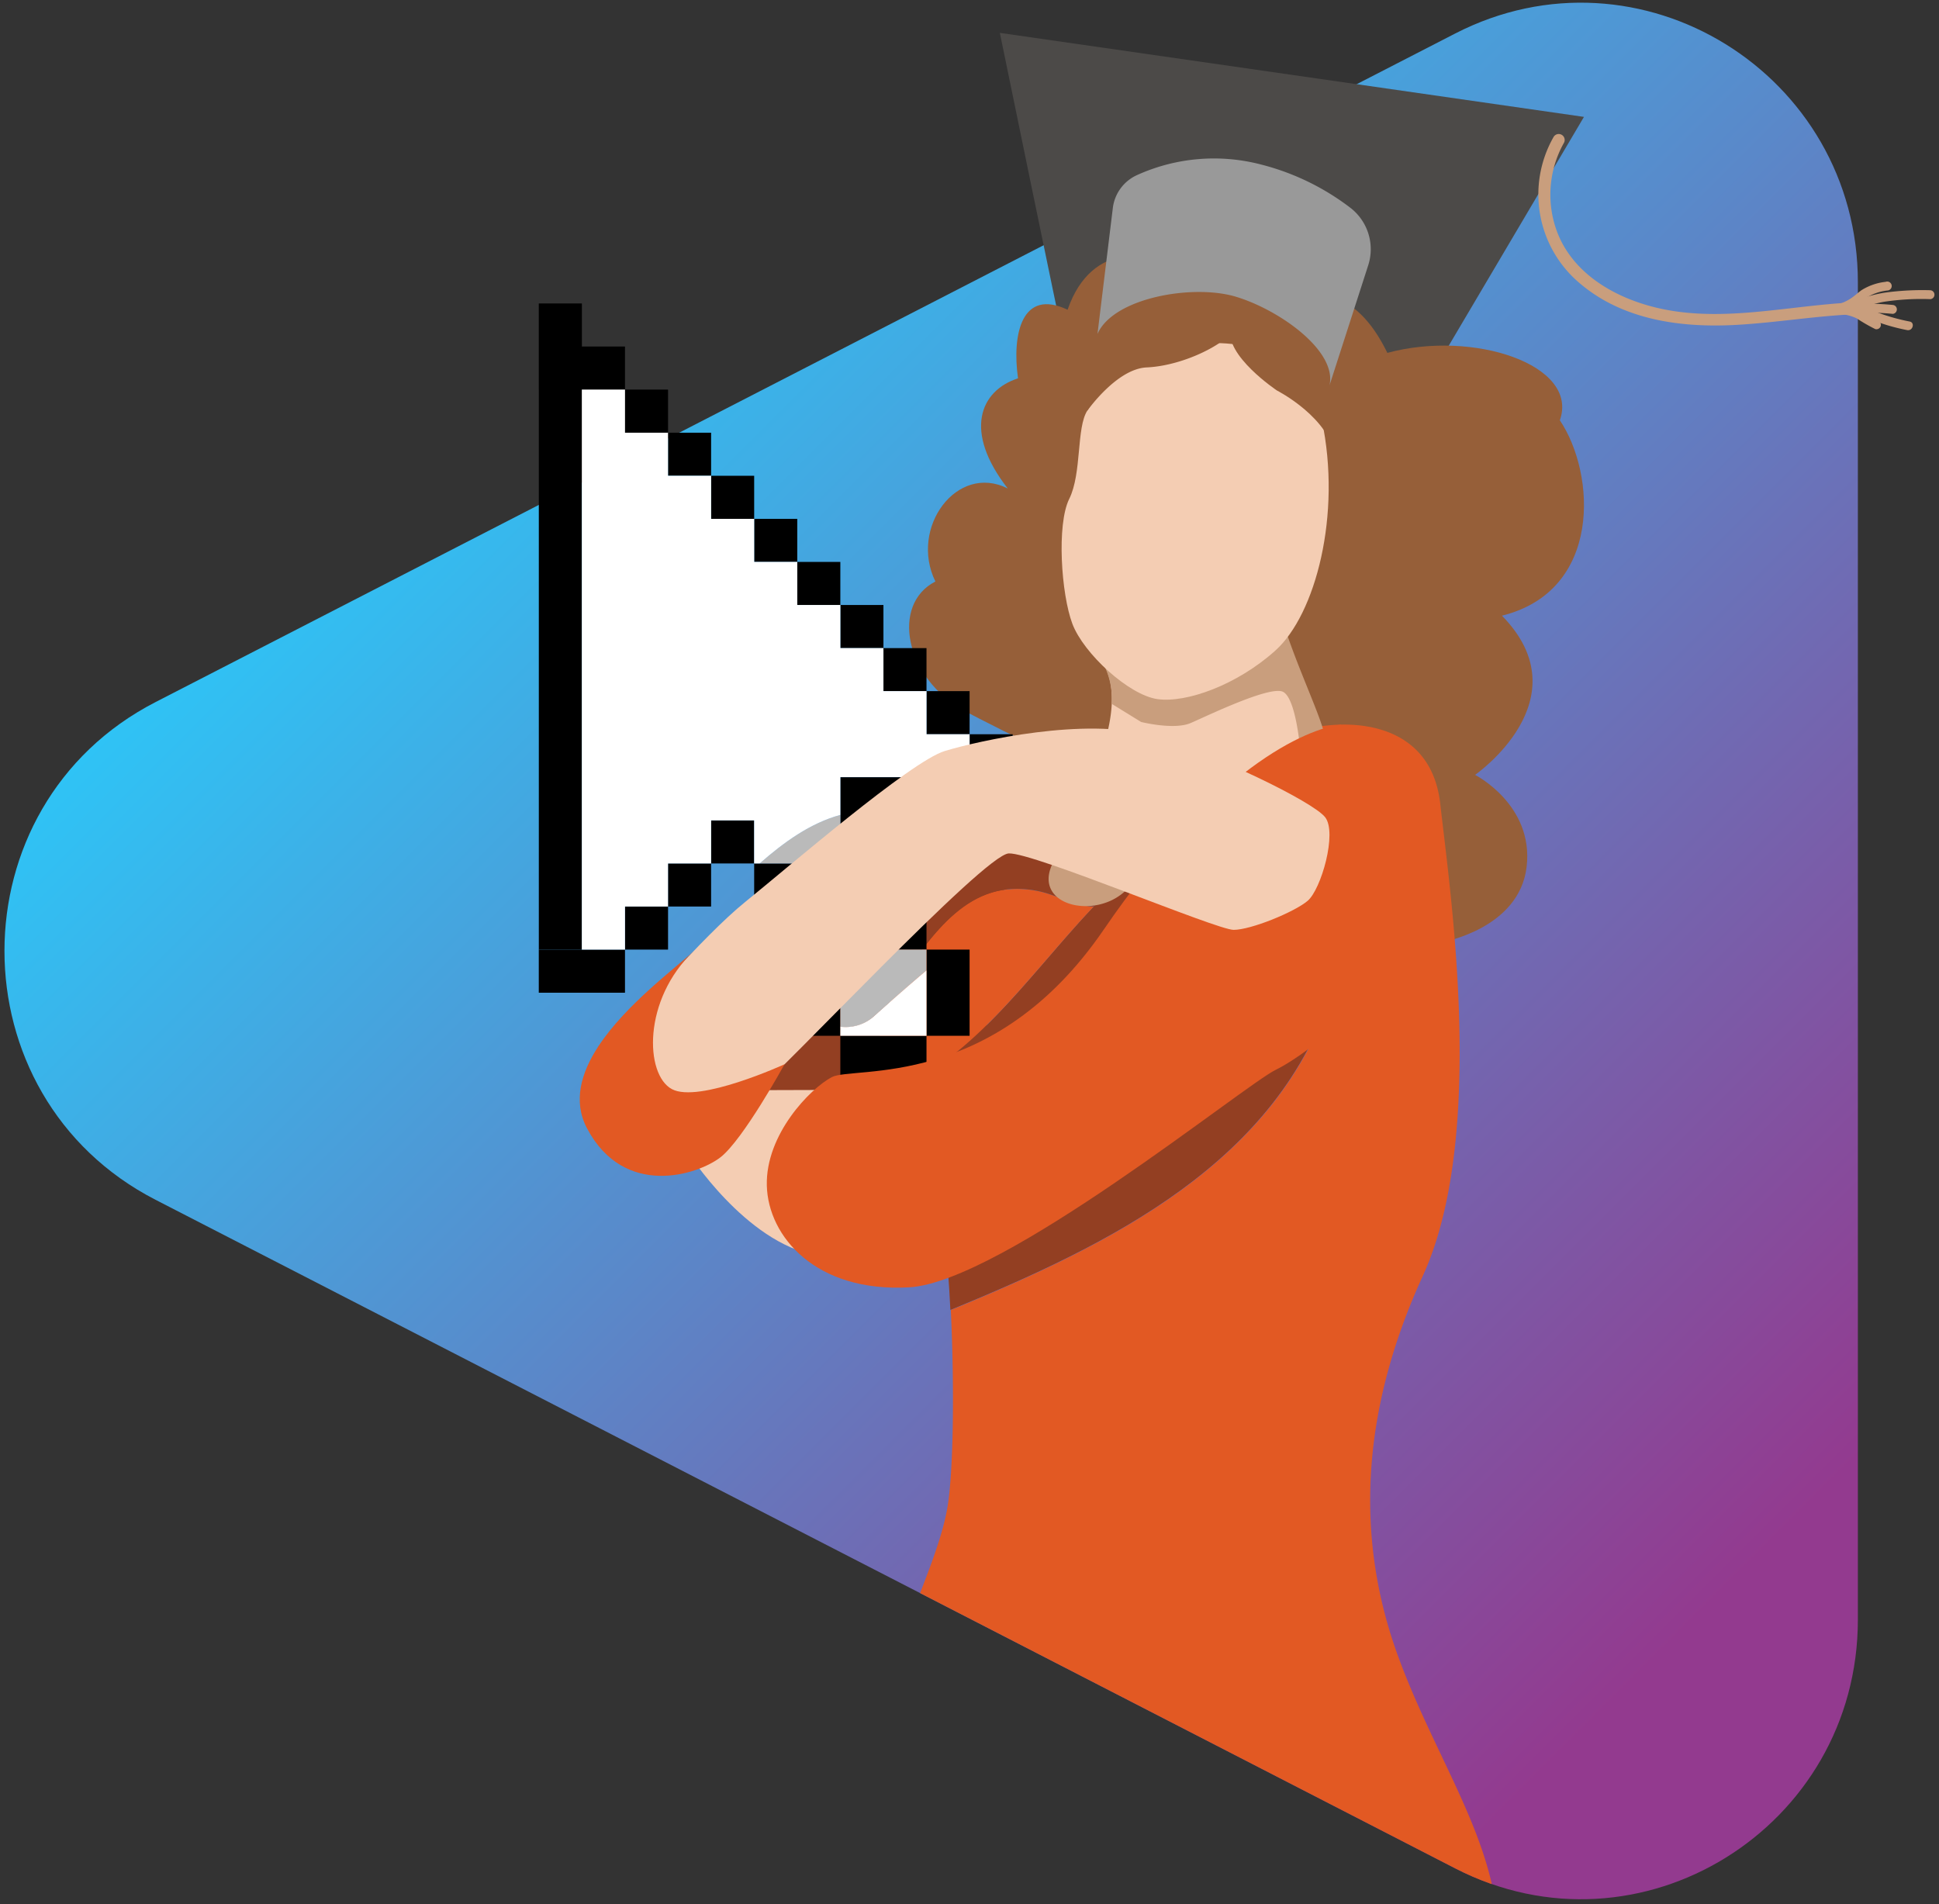 <svg id="Laag_1" data-name="Laag 1" xmlns="http://www.w3.org/2000/svg" xmlns:xlink="http://www.w3.org/1999/xlink" viewBox="0 0 489.01 480.26"><rect x="0" y="0" width="489.01" height="480.26" fill="#333333" stroke="none"/><defs><style>.cls-1{fill:none;}.cls-2{fill:url(#Naamloos_verloop_32);}.cls-3{clip-path:url(#clip-path);}.cls-4{fill:#4c4a48;}.cls-5{fill:#933f22;}.cls-6{fill:#965f39;}.cls-7{fill:#e25923;}.cls-8{fill:#c99e7d;}.cls-9{fill:#f4cdb3;}.cls-10{fill:#999;}.cls-11{fill:#bababa;}.cls-12{fill:#fff;}</style><linearGradient id="Naamloos_verloop_32" x1="-17.04" y1="66.1" x2="330.46" y2="413.6" gradientTransform="translate(475.8 479.69) rotate(180)" gradientUnits="userSpaceOnUse"><stop offset="0.1" stop-color="#933a8f"/><stop offset="1" stop-color="#2fc3f5"/></linearGradient><clipPath id="clip-path"><path class="cls-1" d="M531.63,72.73,468.55,408.47c0,52.61-55.08,86.66-101.53,62.76L39.23,302.6C-11.58,276.46,28.6,33.64,79.41,7.5L367,8.45C413.48-15.44,531.63,20.11,531.63,72.73Z"/></clipPath></defs><path class="cls-2" d="M468.55,71.22V408.47c0,52.61-55.08,86.66-101.53,62.76L39.23,302.6c-50.81-26.14-50.8-99.4,0-125.53L367,8.45C413.48-15.44,468.55,18.6,468.55,71.22Z"/><g class="cls-3"><path class="cls-4" d="M268.08,85.12c-.32-.88-15.92-76.83-15.92-76.83L399.47,29.48,353.72,106.9Z"/><polygon class="cls-5" points="254.41 215.24 150.9 263.87 181.67 291.89 247.04 272.33 254.41 215.24"/><path class="cls-6" d="M310.22,71c21.13,1.47,31.33,1,39.67,18,21.65-5.87,48.45,3,43.5,17,9.12,13.56,10.69,43-14.6,49.28,20.68,21.12-6.78,40.15-6.78,40.15s14.86,7.56,13,23.21-21.38,19-21.38,19S258.32,187.6,243.2,179.25s-18.51-26.85-7.3-32.59c-6.63-13.56,5.46-29.94,18.25-23.46-11.21-14.35-7.06-24.65,2.59-27.78-1.57-11.21,1-22.77,12.5-17.3,6.25-18,21.95-14.09,26.38-11S310.22,71,310.22,71Z"/><path class="cls-5" d="M336.23,249.18c-33.11,20.08-63.87,44.38-98,62.77.62,5,1.12,11.47,1.45,18.44C279.74,313.89,322.69,293.19,336.23,249.18Z"/><path class="cls-5" d="M292.89,237.87c4.4-3.77,9.42-8.79,6.28-14.44-3.77-6.91-13.82-3.77-18.84.62-18.72,18.13-33.62,43.87-58.4,52.41a42.87,42.87,0,0,0,3.58,10.22,38.36,38.36,0,0,0,15.24-7.35A420.06,420.06,0,0,1,292.89,237.87Z"/><path class="cls-7" d="M261.48,224.68c-17.19-3.34-26,10.75-35.09,23.22-4.75,10.19-6.36,19.4-4.46,28.56,22.77-7.85,37.2-30.21,53.91-47.85C271.2,228.62,266.34,225.57,261.48,224.68Z"/><path class="cls-5" d="M286,211.49a28.73,28.73,0,0,0-8-10.89c-6.6,1.86-14.09,3.88-22.56,6.07C241.82,222.73,232,236,226.39,247.9c9.05-12.47,17.9-26.56,35.09-23.22,4.86.89,9.72,3.94,14.36,3.93,1.48-1.56,3-3.08,4.49-4.56a20.14,20.14,0,0,1,6.11-3.58A12.26,12.26,0,0,0,286,211.49Z"/><path class="cls-7" d="M352.46,417.35c-10.29-28.42-9.8-60.26,6.36-95.54s6.86-97,4.41-119.06-25.47-22.53-39.73-17.14c0,0-9.92,5-45.49,15a28.73,28.73,0,0,1,8,10.89,12.26,12.26,0,0,1,.46,9c4.79-1.79,10.19-1.71,12.73,3,3.14,5.65-1.88,10.67-6.28,14.44a420.06,420.06,0,0,0-52.14,41.46,38.36,38.36,0,0,1-15.24,7.35,71.32,71.32,0,0,0,10.34,15c.94,1.09,1.76,4.86,2.42,10.23,34.09-18.39,64.85-42.69,98-62.77-13.54,44-56.49,64.71-96.51,81.21.91,18.67.73,41.09-.93,50.21-2.94,16.17-16.17,38.71-23.52,72s10.29,63.19,10.29,63.19S374.5,519.75,377.44,494,362.74,445.76,352.46,417.35Z"/><path class="cls-8" d="M265.19,218.37c-4.26,10.16,11.13,13.55,18.69,6.25,1.44-1.39,3.23-3.18,5.22-5.18a164.85,164.85,0,0,0-21-7.79C267,214,266.05,216.33,265.19,218.37Z"/><path class="cls-9" d="M314.37,195.94c6-3.39,19.83-9.91,19.83-9.91s-5.57-13.68-7-17.49-48.83-.88-48.83-.88c5.24,8.73-1.28,23.85-1.28,23.85s-4.88,10.66-9,20.14a164.85,164.85,0,0,1,21,7.79C297.51,211,309.51,198.68,314.37,195.94Z"/><path class="cls-8" d="M327.78,102.25c8.09,9.91-4.68,17-7.29,32.92S332.65,177.48,334.2,186c1.25,6.91-6.26,3.39-6.26,3.39s-1.05-13.45-4.44-14.94-19,6.08-23.2,7.9-12.51-.26-12.51-.26l-7.41-4.57a19.69,19.69,0,0,0-2-9.89C275.82,162.17,327.78,102.25,327.78,102.25Z"/><path class="cls-9" d="M290.58,88.41c10.9-2.62,37.73-6.25,42.78,17.55s-1.57,49-11.71,58.11c-9.67,8.7-22.45,13.27-29.71,12.26s-18.67-11.52-21.49-19-4-25.05-.79-31.51,1.76-18,4.58-22.29S279.69,91,290.58,88.41Z"/><path class="cls-9" d="M213.48,274.88l-22.69.07-17.31,15.66s14.45,22.79,32.43,26C213.48,284.51,213.48,274.88,213.48,274.88Z"/><path class="cls-6" d="M309.55,85c-4.24,3.63-12.85,7.33-20.38,7.67s-14.93,10.89-14.93,10.89a35.67,35.67,0,0,1-3.43-4.84c-.6-1.41,10.09-17.55,10.7-17.75s17.35-2.83,17.35-2.83Z"/><path class="cls-6" d="M310.36,82.76c-1.62,6.86,11.7,15.74,11.7,15.74s13.52,6.86,14.73,17.15l-4.24-27.44Z"/><path class="cls-10" d="M276.78,84.24c3.94-9.13,24-12.66,34.85-9.42s25.62,13.59,23.67,22.37l9.75-30.25a13.19,13.19,0,0,0-4.36-14.43,62.26,62.26,0,0,0-22.59-11,47,47,0,0,0-31.35,2.65,10.5,10.5,0,0,0-6.1,8.32Z"/><path class="cls-8" d="M391.81,34.54a29.26,29.26,0,0,0,6.85,37.11c10.87,9.14,25.53,11.06,39.24,10.29,9.69-.54,19.29-2.15,29-2.64,1.92-.09,1.93-3.09,0-3-15.41.78-31.17,4.74-46.57,1.85C408.77,76,396.63,69.67,392.5,57.93a26.7,26.7,0,0,1,1.9-21.87,1.5,1.5,0,0,0-2.59-1.52Z"/><path class="cls-8" d="M466.29,79a68.21,68.21,0,0,1,11.07.16,1.13,1.13,0,0,0,0-2.25,68.21,68.21,0,0,0-11.07-.16,1.16,1.16,0,0,0-1.12,1.13A1.12,1.12,0,0,0,466.29,79Z"/><path class="cls-8" d="M464.69,79.12a16.93,16.93,0,0,0,5-1.49,30.06,30.06,0,0,1,5.59-1.54,62.92,62.92,0,0,1,11.56-.64,1.13,1.13,0,0,0,0-2.25,69.67,69.67,0,0,0-11.37.59,31.62,31.62,0,0,0-5.43,1.32c-1.76.62-3.47,1.62-5.36,1.76-1.43.1-1.44,2.35,0,2.25Z"/><path class="cls-8" d="M464.6,78.78a13.74,13.74,0,0,0,3-1.36,33.32,33.32,0,0,0,2.7-2.07,12.64,12.64,0,0,1,5.86-2.1,1.13,1.13,0,1,0-.6-2.17,14.39,14.39,0,0,0-6.1,2.11c-.89.64-1.68,1.4-2.58,2a11.27,11.27,0,0,1-2.85,1.4c-1.37.44-.79,2.61.6,2.17Z"/><path class="cls-8" d="M465.44,78.93c2.67-.05,5.16,1.22,7.62,2.11A49.53,49.53,0,0,0,481,83.26c1.42.25,2-1.92.6-2.17a50.12,50.12,0,0,1-8.21-2.32c-2.58-1-5.12-2.14-7.93-2.09a1.13,1.13,0,0,0,0,2.25Z"/><path class="cls-8" d="M463,79.17a11.9,11.9,0,0,1,5.24,1.12A44.63,44.63,0,0,0,472.94,83a1.13,1.13,0,0,0,1.38-.79,1.15,1.15,0,0,0-.78-1.38c-1.65-.67-3-1.89-4.61-2.68a14.91,14.91,0,0,0-5.94-1.2A1.13,1.13,0,0,0,461.87,78,1.15,1.15,0,0,0,463,79.17Z"/><polygon points="146.75 217.77 146.75 206.91 146.75 196.04 146.75 185.19 146.75 174.31 146.75 163.46 146.75 152.59 146.75 141.72 146.75 130.86 146.75 119.99 146.75 109.13 146.75 98.26 146.75 98.26 146.75 98.26 157.62 98.26 157.62 87.4 146.75 87.4 146.75 87.4 146.75 76.53 135.88 76.53 135.88 87.4 135.88 98.26 135.89 98.26 135.89 109.13 135.89 119.99 135.89 130.86 135.89 141.72 135.89 152.59 135.89 163.46 135.89 174.31 135.89 185.19 135.89 196.04 135.89 206.91 135.89 217.77 135.89 228.64 135.89 239.5 146.75 239.5 146.75 228.64 146.75 217.77"/><polygon points="146.75 239.5 135.88 239.5 135.88 250.37 146.75 250.37 146.75 250.37 157.62 250.37 157.62 239.5 146.75 239.5 146.75 239.5"/><rect x="157.62" y="228.64" width="10.86" height="10.86"/><rect x="168.47" y="217.77" width="10.87" height="10.87"/><rect x="179.34" y="206.91" width="10.86" height="10.86"/><rect x="157.62" y="98.26" width="10.86" height="10.87"/><rect x="168.47" y="109.13" width="10.87" height="10.86"/><rect x="179.34" y="119.99" width="10.86" height="10.87"/><rect x="190.2" y="130.86" width="10.87" height="10.86"/><rect x="201.07" y="141.72" width="10.86" height="10.87"/><rect x="211.93" y="152.59" width="10.87" height="10.87"/><rect x="222.8" y="163.46" width="10.86" height="10.86"/><rect x="233.66" y="174.31" width="10.87" height="10.87"/><rect x="244.53" y="185.19" width="10.87" height="10.86"/><polygon points="255.39 196.04 244.53 196.04 244.53 206.91 255.39 206.91 266.26 206.91 266.26 196.04 255.39 196.04"/><polygon points="222.8 196.04 211.93 196.04 211.93 206.91 211.93 217.77 222.8 217.77 222.8 206.91 233.66 206.91 244.53 206.91 244.53 196.04 233.66 196.04 222.8 196.04"/><polygon points="211.93 261.23 211.93 272.1 222.8 272.1 233.66 272.1 233.66 261.23 222.8 261.23 211.93 261.23"/><polygon points="222.8 239.5 233.66 239.5 233.66 228.64 233.66 217.77 222.8 217.77 222.8 228.64 222.8 239.5"/><polygon points="233.66 261.23 244.53 261.23 244.53 250.37 244.53 239.5 233.66 239.5 233.66 250.37 233.66 261.23"/><polygon points="201.07 217.77 190.2 217.77 190.2 228.64 190.2 239.5 201.07 239.5 201.07 228.64 201.07 217.77"/><polygon points="211.93 239.5 201.07 239.5 201.07 250.37 201.07 261.23 211.93 261.23 211.93 250.37 211.93 239.5"/><path class="cls-11" d="M220.65,256.09c4.38-3.89,8.67-7.69,13-11.36V239.5H222.8v-2.6c-3.7,2.34-7.36,4.68-10.87,7.27V259A10.73,10.73,0,0,0,220.65,256.09Z"/><path class="cls-12" d="M220.65,256.09a10.73,10.73,0,0,1-8.72,2.86v2.28h21.73v-16.5C229.32,248.4,225,252.2,220.65,256.09Z"/><path class="cls-12" d="M222.8,217.77h-2.59c-5.46,5.17-12.53,8-19.14,11.65V239.5h10.86v4.67c3.51-2.59,7.17-4.93,10.87-7.27Z"/><path class="cls-11" d="M220.21,217.77h-8.28V205.53c-7.61,2.08-14.2,6.87-20.34,12.24h9.48v11.65C207.68,225.75,214.75,222.94,220.21,217.77Z"/><path class="cls-12" d="M211.93,196h32.6V185.19H233.66V174.31H222.8V163.46H211.93V152.59H201.07V141.72H190.2V130.86H179.34V120H168.47V109.13H157.62V98.26H146.74V239.5h10.88V228.64h10.85V217.77h10.87V206.91H190.2v10.86h1.39c6.14-5.37,12.73-10.16,20.34-12.24Z"/><path class="cls-7" d="M338.15,182.77c-8.63,1-31.92,10.89-59.77,51.66s-63.17,34.35-68.62,37.24S193.07,286.11,193.39,299s12.38,27,35.88,25.68,84.49-51,92.52-54.89,33.38-22.79,34-44.3S338.15,182.77,338.15,182.77Z"/><path class="cls-9" d="M159,257.48s18.25-21.38,28.94-30,41.72-35.46,50.33-38.07,35.53-8.6,51.92-3.91,40.9,16.69,44,20.6-1,18.25-4.43,21.12-14.32,7.3-18.64,7.3S260.67,215,254.41,215.24,196.27,271.3,190.79,275s-22.42,6.51-27.9,2.08S159,257.48,159,257.48Z"/><path class="cls-7" d="M175,239.81c-4.44,4.22-17.12,13.46-24.08,24.06-4.38,6.67-6.49,13.88-2.87,20.72,9.39,17.73,27.9,11.74,33.64,7.3s16.16-23.47,16.16-23.47-21.64,9.92-28.42,6.26S162,252.13,175,239.81Z"/></g></svg>